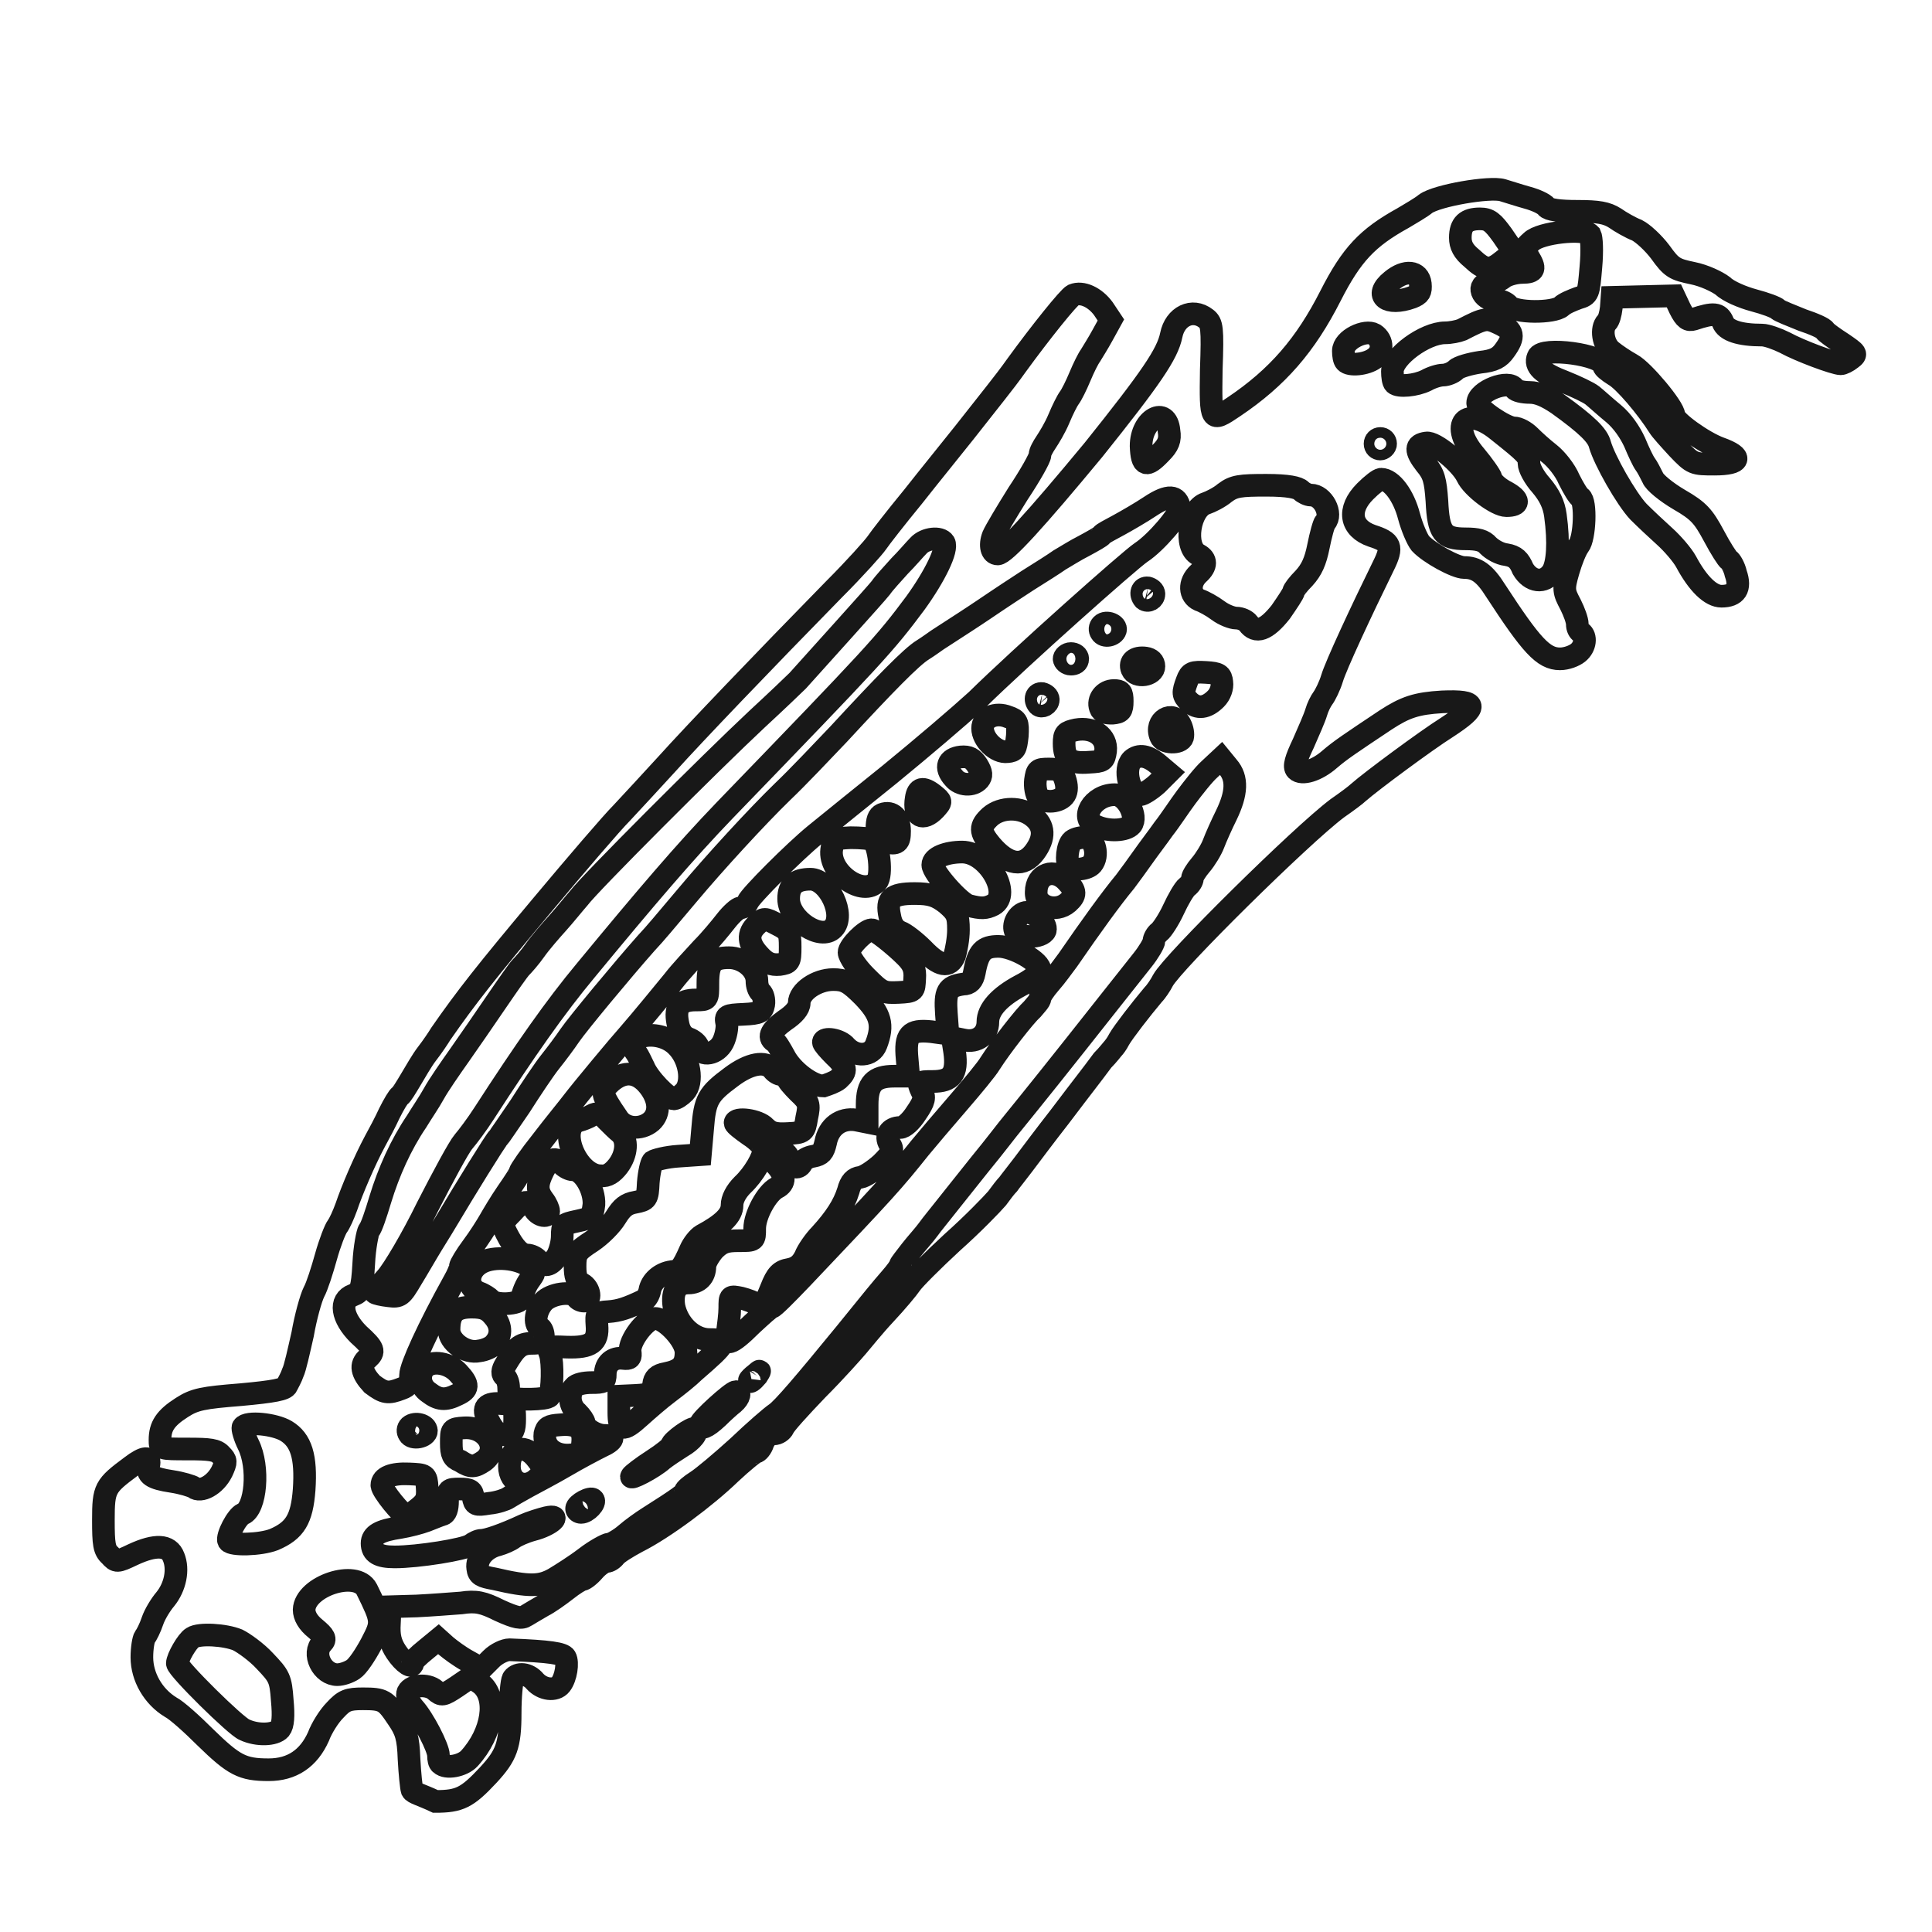 <?xml version="1.0" encoding="utf-8"?>
<!-- Generator: Adobe Illustrator 17.0.0, SVG Export Plug-In . SVG Version: 6.00 Build 0)  -->
<!DOCTYPE svg PUBLIC "-//W3C//DTD SVG 1.1//EN" "http://www.w3.org/Graphics/SVG/1.1/DTD/svg11.dtd">
<svg version="1.1"
	 id="svg2" xmlns:x="http://ns.adobe.com/Extensibility/1.0/" xmlns:i="http://ns.adobe.com/AdobeIllustrator/10.0/" xmlns:graph="http://ns.adobe.com/Graphs/1.0/" sodipodi:docname="Maize.png" inkscape:version="0.48.5 r10040" xmlns:inkscape="http://www.inkscape.org/namespaces/inkscape" xmlns:sodipodi="http://sodipodi.sourceforge.net/DTD/sodipodi-0.dtd" xmlns:rdf="http://www.w3.org/1999/02/22-rdf-syntax-ns#" xmlns:cc="http://creativecommons.org/ns#" xmlns:dc="http://purl.org/dc/elements/1.1/" xmlns:svg="http://www.w3.org/2000/svg"
	 xmlns="http://www.w3.org/2000/svg" xmlns:xlink="http://www.w3.org/1999/xlink" xmlns:a="http://ns.adobe.com/AdobeSVGViewerExtensions/3.0/"
	 x="0px" y="0px" width="256px" height="256px" viewBox="0 0 256 256" style="enable-background:new 0 0 256 256;"
	 xml:space="preserve">
<sodipodi:namedview  id="namedview4" inkscape:window-height="734" inkscape:window-y="27" inkscape:window-x="0" inkscape:pageshadow="2" inkscape:current-layer="svg2" inkscape:window-maximized="1" inkscape:pageopacity="0" inkscape:window-width="1280" gridtolerance="10" showgrid="false" pagecolor="#ffffff" objecttolerance="10" inkscape:cx="146.47691" bordercolor="#666666" inkscape:zoom="0.68807873" borderopacity="1" guidetolerance="10" inkscape:cy="294.99624">
	</sodipodi:namedview>
<path id="path2999" inkscape:connector-curvature="0" style="fill:none;stroke:#181818;stroke-width:3;stroke-miterlimit:10;" d="
	M54.6,237.2c-0.1-0.3-0.3-2.2-0.4-4.1c-0.1-2.9-0.4-3.8-1.5-5.4c-1.6-2.4-1.9-2.6-4.6-2.6c-2,0-2.5,0.2-3.7,1.5
	c-0.8,0.8-1.8,2.4-2.2,3.5c-1.3,2.9-3.5,4.4-6.6,4.4c-3.5,0-4.6-0.6-8.4-4.3c-1.7-1.7-3.8-3.6-4.6-4c-2.3-1.4-3.8-4-3.8-6.6
	c0-1.2,0.2-2.4,0.4-2.7c0.2-0.2,0.7-1.2,1-2.1c0.3-0.9,1.1-2.2,1.7-2.9c1.3-1.6,1.8-3.9,1.1-5.6c-0.6-1.6-2.4-1.7-5.4-0.3
	c-2.1,1-2.2,1-3,0.1c-0.8-0.7-0.9-1.5-0.9-4.7c0-4.2,0.2-4.5,3.7-7.1c1.7-1.3,2.6-1.4,2.3-0.1c-0.3,1.2,0.4,1.7,3.1,2.1
	c1.3,0.2,2.6,0.6,2.9,0.8c0.9,0.7,2.8-0.3,3.7-2.1c0.6-1.3,0.6-1.5-0.1-2.2c-0.6-0.7-1.5-0.8-4.4-0.8c-3.7,0-3.7,0-3.7-1.2
	c0-1.8,0.7-2.9,2.9-4.3c1.7-1.1,2.8-1.3,7.8-1.7c4.4-0.4,5.9-0.7,6.1-1.2c0.2-0.4,0.6-1.1,0.8-1.7c0.3-0.6,0.8-2.9,1.3-5.1
	c0.4-2.3,1.1-4.8,1.5-5.6c0.4-0.7,1.1-2.9,1.6-4.7c0.5-1.8,1.2-3.6,1.5-4c0.3-0.4,0.8-1.5,1.2-2.6c0.7-2.1,2.4-6.1,3.8-8.7
	c0.5-0.9,1.4-2.6,1.9-3.7c0.6-1.2,1.2-2.2,1.4-2.3c0.2-0.1,0.8-1.1,1.4-2.1s1.5-2.6,2.2-3.5c0.7-0.9,1.5-2.1,1.8-2.6
	c3.4-4.9,6.1-8.3,13.3-16.9c4.6-5.5,9.4-11.1,10.7-12.4c1.3-1.4,4-4.3,6-6.5c3.6-4,12.7-13.5,22.1-23.1c2.8-2.8,5.3-5.6,5.7-6.2
	c0.4-0.6,2.5-3.3,4.8-6.1c2.2-2.8,5.3-6.6,6.8-8.5c1.5-1.9,3.3-4.2,4.1-5.2c0.8-1,2.1-2.7,2.8-3.7c3.2-4.4,6.9-9,7.5-9.3
	c1.2-0.5,2.9,0.3,4,1.8l1,1.5l-1.1,2c-0.6,1.1-1.3,2.2-1.6,2.7c-0.3,0.4-0.9,1.6-1.4,2.8c-0.5,1.2-1.1,2.4-1.4,2.8
	c-0.3,0.4-0.9,1.6-1.4,2.8c-0.5,1.2-1.3,2.5-1.7,3.1s-0.8,1.3-0.8,1.7c0,0.4-1.3,2.7-2.9,5.1c-1.5,2.4-3,4.9-3.3,5.6
	c-0.5,1.3-0.2,2.4,0.6,2.4c0.9,0,5-4.5,12.7-13.8c7.6-9.5,9.8-12.7,10.3-15.2c0.5-2.5,2.8-3.6,4.6-2.2c0.8,0.6,0.9,1.2,0.7,6.8
	c-0.1,6.9-0.1,7,3,4.9c5.8-3.9,9.5-8.2,12.8-14.7c2.8-5.5,4.9-7.7,9.6-10.3c1-0.6,2.4-1.4,3-1.9c1.5-1.1,8.5-2.3,10.2-1.8
	c0.7,0.2,2.2,0.7,3.3,1c1.1,0.3,2.2,0.8,2.5,1.2c0.3,0.4,1.7,0.6,4.1,0.6c2.8,0,3.9,0.2,5,0.9c0.7,0.5,2.1,1.3,2.9,1.6
	c0.8,0.4,2.2,1.7,3.1,2.9c1.5,2.1,1.9,2.3,4.3,2.8c1.5,0.3,3.2,1.1,4,1.7c0.7,0.7,2.6,1.5,4.1,1.9c1.5,0.4,2.9,0.9,3.2,1.2
	c0.2,0.2,1.7,0.8,3.2,1.4c1.5,0.5,2.9,1.1,3,1.4c0.1,0.2,1.2,1,2.3,1.7c1.9,1.3,2,1.4,1.2,2c-0.5,0.4-1.1,0.7-1.4,0.7
	c-0.8,0-5.4-1.7-7.4-2.8c-1-0.5-2.4-1-3-1c-3,0-4.8-0.6-5.2-1.7c-0.5-1.2-1.2-1.3-3.9-0.4c-0.7,0.2-1.1,0-1.8-1.4l-0.8-1.7l-4.1,0.1
	l-4.1,0.1l-0.1,1.4c-0.1,0.8-0.3,1.6-0.6,1.9c-0.8,0.8-0.5,2.9,0.6,3.8c0.6,0.5,1.8,1.3,2.7,1.8c1.5,0.8,5.6,5.7,5.6,6.7
	c0,0.8,3.9,3.6,6.1,4.4c3.1,1.1,2.8,2.1-0.7,2.1c-2.8,0-2.9,0-4.9-2.1c-1.1-1.2-2.2-2.4-2.5-2.9c-1.5-2.4-4.6-6.1-5.9-6.8
	c-0.8-0.5-1.4-1-1.4-1.2c0-1.5-8.2-2.6-8.7-1.2c-0.5,1.2,0.6,2.2,3.5,3.3c1.5,0.6,3.2,1.4,3.7,1.8c0.5,0.4,1.7,1.5,2.8,2.4
	c1.2,1,2.2,2.5,2.8,3.8c0.5,1.2,1.1,2.5,1.4,2.9s0.7,1.2,1,1.8c0.2,0.6,1.8,1.9,3.5,2.9c2.6,1.5,3.2,2.2,4.6,4.8
	c0.9,1.7,1.8,3.1,2,3.2c0.2,0.1,0.7,0.9,0.9,1.8c0.7,2,0,3-1.9,3c-1.4,0-3.1-1.6-4.7-4.6c-0.5-0.9-1.8-2.4-2.8-3.3s-2.6-2.4-3.5-3.3
	c-1.6-1.7-4.5-6.8-5.1-8.9c-0.3-1.2-1.7-2.6-5.6-5.4c-1.5-1-2.6-1.5-3.7-1.5c-0.9,0-1.8-0.2-2-0.5c-0.7-1.3-4.9,0.3-4.9,1.9
	c0,0.8,3.7,3.3,4.8,3.3c0.6,0,1.5,0.5,2.1,1.1s1.7,1.6,2.6,2.3c0.9,0.7,2.1,2.2,2.6,3.4c0.6,1.2,1.2,2.2,1.5,2.4
	c0.8,0.5,0.6,5.4-0.2,6.4c-0.4,0.5-1,2-1.4,3.4c-0.7,2.4-0.6,2.7,0.3,4.4c0.5,1,0.9,2.1,0.9,2.6c0,0.5,0.2,0.9,0.5,1.1
	c0.7,0.5,0.6,1.9-0.4,2.7c-0.5,0.4-1.5,0.8-2.4,0.8c-2.2,0-3.8-1.8-8.5-9c-1.5-2.4-2.6-3.1-4.2-3.1c-1.1,0-4.6-1.9-5.8-3.2
	c-0.4-0.5-1.1-2.1-1.5-3.6c-0.7-2.7-2.3-4.9-3.7-4.9c-0.3,0-1.2,0.7-2.1,1.6c-2.4,2.4-2,4.9,0.9,5.9c2.5,0.8,2.8,1.4,1.5,4
	c-2.9,5.9-6.3,13.2-6.8,14.9c-0.3,1-0.9,2.2-1.2,2.6c-0.3,0.4-0.7,1.2-0.9,1.9c-0.2,0.7-1,2.5-1.7,4.1c-1,2.1-1.3,3.1-0.9,3.5
	c0.7,0.7,2.7,0.1,4.4-1.4c1.4-1.2,2.6-2,7.4-5.2c2.6-1.7,4.1-2.2,7.5-2.4c4.8-0.2,4.9,0.6,0.6,3.4c-2.7,1.7-10,7.1-11.7,8.6
	c-0.3,0.3-1.5,1.2-2.8,2.1c-4.8,3.6-21.8,20.4-23.1,22.8c-0.3,0.6-0.9,1.5-1.3,1.9c-1.6,1.9-4,5-4.5,5.9c-0.3,0.6-0.7,1.1-0.8,1.2
	c-0.1,0.1-0.7,0.9-1.4,1.6c-1.7,2.3-2.3,3-5.7,7.5c-1.8,2.3-3.9,5.1-4.8,6.3s-1.8,2.3-2,2.6c-0.3,0.3-1,1.2-1.5,1.9
	c-0.6,0.7-3.2,3.4-5.9,5.8c-2.6,2.4-5.1,4.9-5.5,5.5c-0.4,0.6-1.9,2.4-3.4,4c-1.5,1.6-3.1,3.6-3.7,4.3c-0.6,0.7-2.9,3.3-5.3,5.7
	c-2.3,2.4-4.4,4.7-4.5,5.1c-0.2,0.4-0.7,0.8-1.3,0.8c-0.6,0-1.1,0.5-1.4,1.2c-0.2,0.7-0.7,1.2-0.9,1.2s-1.8,1.3-3.4,2.8
	c-3.2,3.1-8.8,7.3-12.4,9.1c-1.3,0.7-2.6,1.5-2.9,1.9c-0.3,0.4-0.8,0.7-1.1,0.7c-0.3,0-1.1,0.5-1.7,1.2c-0.6,0.7-1.3,1.2-1.5,1.2
	s-1.2,0.6-2.2,1.4c-0.9,0.7-2.3,1.7-3.1,2.1c-0.7,0.4-1.7,1-2.2,1.3c-0.6,0.4-1.3,0.3-3.5-0.7c-2.2-1.1-3.1-1.3-5.1-1
	c-1.3,0.1-3.9,0.3-5.9,0.4l-3.5,0.1l-0.1,2.2c-0.1,1.6,0.1,2.6,0.9,3.8c1,1.5,2.2,2.3,2.2,1.4c0-0.2,0.7-0.9,1.7-1.7l1.7-1.4l1,0.9
	c0.6,0.5,1.8,1.4,2.9,2l1.8,1l1.3-1.3c0.7-0.7,1.8-1.2,2.4-1.2c5.4,0.2,7.1,0.5,7.4,1c0.4,0.7,0.1,2.7-0.6,3.6
	c-0.7,0.9-2.4,0.7-3.4-0.4c-0.9-1.1-2.3-1.2-2.9-0.4c-0.2,0.3-0.4,2.4-0.4,4.6c0,4.3-0.5,5.6-2.9,8.2c-2.8,3-3.8,3.5-7,3.5
	C55.8,237.8,54.8,237.6,54.6,237.2L54.6,237.2z M62.2,233c3.1-3.4,3.8-8.1,1.5-9.9l-1.3-0.9l-1.9,1.3c-1.8,1.2-2,1.2-2.8,0.5
	c-1.1-1-3.5-0.7-3.7,0.4c-0.1,0.5,0.3,1.3,0.8,1.9c1.3,1.4,3.3,5.3,3.3,6.3c0,0.5,0.1,1,0.3,1.1C59.1,234.4,61.3,234,62.2,233z
	 M37.1,229.1c0.4-0.5,0.5-1.7,0.3-3.8c-0.2-2.9-0.4-3.2-2.3-5.2c-1.1-1.2-2.8-2.4-3.6-2.8c-1.7-0.7-5.1-0.9-6-0.3
	c-0.7,0.4-2,2.7-2,3.4s7.8,8.4,8.9,8.8C34.1,230,36.4,229.9,37.1,229.1L37.1,229.1z M46.8,221.2c0.6-0.4,1.6-1.9,2.4-3.4
	c1.5-2.9,1.5-2.9-0.6-7.2c-1.4-2.7-8.2-0.4-8.3,2.7c0,0.8,0.5,1.7,1.5,2.5c1.2,1,1.4,1.4,0.9,1.9c-1.4,1.4,0,4.2,2,4.2
	C45.3,221.9,46.2,221.6,46.8,221.2L46.8,221.2z M73.4,209.2c1-0.6,2.9-1.8,4.2-2.8c1.3-1,2.8-1.8,3.1-1.8s1.4-0.6,2.2-1.3
	c0.8-0.7,2.2-1.7,3-2.2c4.1-2.6,4.9-3.2,4.9-3.5c0-0.2,0.7-0.8,1.5-1.3c0.8-0.5,3.3-2.6,5.5-4.6c2.2-2.1,4.4-4,5-4.4
	c0.9-0.6,3.8-4,9.2-10.6c3.8-4.7,4.7-5.8,6-7.3c0.7-0.8,1.3-1.6,1.3-1.8c0-0.1,0.7-1,1.4-1.9c0.7-0.9,1.8-2.1,2.3-2.8
	c0.5-0.7,1.5-1.9,2.2-2.8c0.7-0.9,2.8-3.5,4.7-5.9c1.9-2.3,3.7-4.7,4.3-5.4c3-3.7,5.5-6.8,13-16.3c1.5-1.9,3.4-4.3,4.2-5.3
	c0.8-1,1.5-2.2,1.5-2.5c0-0.3,0.3-0.9,0.7-1.2c0.4-0.3,1.3-1.7,1.9-3c0.6-1.3,1.4-2.7,1.8-3c0.4-0.3,0.7-0.8,0.7-1.1
	c0-0.3,0.5-1.1,1.1-1.8c0.6-0.7,1.4-2,1.7-2.8c0.3-0.8,1.1-2.6,1.7-3.8c1.4-2.9,1.5-4.9,0.2-6.4l-0.9-1.1l-1.5,1.4
	c-0.8,0.7-2.2,2.5-3.1,3.7s-2.2,3.2-3,4.2c-0.7,1-2,2.7-2.7,3.7s-1.8,2.5-2.4,3.3c-1.9,2.3-4.5,5.9-7.6,10.4
	c-0.6,0.8-1.6,2.2-2.4,3.1c-0.7,0.8-1.3,1.7-1.3,2s-0.5,0.8-1,1.4c-1,0.9-4.2,5-5.6,7.2c-0.4,0.7-2.3,3-4.2,5.2
	c-1.9,2.2-4.2,4.9-5.1,6c-3.6,4.5-4.4,5.4-15.6,17.2c-2.1,2.2-3.8,3.9-4,3.9s-1.4,1.1-2.7,2.3c-2.8,2.8-3.7,3-3.2,0.9
	c0.1-0.8,0.3-2.2,0.3-3.1c0-1.6,0-1.6,1.5-1.3c0.8,0.2,1.8,0.6,2.1,0.8c0.7,0.6,0.8,0.6,1.9-2.1c0.7-1.8,1.2-2.3,2.4-2.5
	c1-0.2,1.6-0.7,2.1-1.7c0.3-0.8,1.3-2.2,2-2.9c2-2.2,3.1-3.9,3.7-5.8c0.3-1.2,0.8-1.7,1.6-1.8c0.6-0.1,1.8-0.9,2.8-1.8
	c1.5-1.5,1.6-1.8,1.1-2.6c-0.7-1.1,0-2.2,1.4-2.2c0.5,0,1.4-0.8,2.1-1.9c1.1-1.6,1.2-2.1,0.7-3c-0.5-1.1-0.5-1.2,1.5-1.2
	c2.5,0,3.3-1,2.9-3.9l-0.3-1.9l1.5,0.3c1.8,0.4,3.2-0.7,3.2-2.4c0-1.6,1.5-3.3,4.3-4.8c1.4-0.7,2.5-1.6,2.6-2
	c0.2-1.1-3.5-3.2-5.5-3.2c-2,0-2.7,0.7-3.2,3.5c-0.2,1-0.6,1.5-1.5,1.5c-2.1,0.3-2.4,1-2.2,3.9l0.2,2.7l-2.2-0.3
	c-2.9-0.3-3.5,0.4-3.2,3.6l0.2,2.3h-1.9c-2.7,0-3.6,1-3.6,3.8v2.3l-1.5-0.3c-2-0.3-3.6,0.9-4,3c-0.3,1.3-0.6,1.6-1.6,1.8
	c-0.7,0.1-1.4,0.5-1.5,0.8c-0.4,1-1.4,0.8-1.7-0.3c-0.3-1.2-1.6-1.7-2.3-1c-0.4,0.4-0.2,0.8,0.5,1.6c1.3,1.4,1.3,2.5,0.1,3.1
	c-1.3,0.7-2.9,3.6-2.9,5.4c0,1.6,0,1.6-2.1,1.6c-1.7,0-2.3,0.2-3.3,1.2c-0.6,0.7-1.2,1.7-1.2,2.2c0,1.3-0.8,2.2-2.2,2.2
	c-1.5,0-2.2,1.1-1.9,3.1c0.5,2.4,2.5,4.4,4.7,4.4c2.6,0,2.4,0.4-2,4.2c-0.7,0.7-2.2,1.9-3.4,2.8s-2.8,2.3-3.8,3.2
	c-2.3,2.1-2.8,1.9-2.8-0.6v-2.1l2.2-0.1c2-0.1,2.2-0.3,2.4-1.4c0.1-0.9,0.5-1.3,1.6-1.5c2-0.4,2.7-1.1,2.7-2.8
	c0-1.6-2.7-4.5-4.1-4.5c-1.2,0-3.5,3-3.3,4.4c0.1,0.8,0,1-0.9,0.9c-1.4-0.2-2.4,0.7-2.4,2.1c0,1-0.2,1.1-1.8,1.1c-1,0-2,0.2-2.3,0.6
	c-0.8,0.8-0.7,2.5,0.4,3.4c0.5,0.5,0.9,1.1,0.9,1.3c0,0.7,1.5,1.7,2.7,1.7c1.5,0,1.3,0.7-0.5,1.5c-0.8,0.4-2.9,1.5-4.6,2.5
	s-4,2.2-5.1,2.8s-2.3,1.3-2.6,1.5s-1.4,0.6-2.5,0.7c-1.8,0.3-1.9,0.2-2.1-0.8c-0.1-0.9-0.4-1.1-1.8-1.1c-1.5,0-1.6,0.1-1.6,1.6
	c0,1-0.2,1.7-0.7,1.8c-0.4,0.1-1.3,0.5-2.1,0.8c-0.8,0.3-2.3,0.7-3.5,0.9c-2.7,0.4-3.7,1-3.7,2.1c0,1.3,0.9,1.8,3,1.8
	c3.1,0,9.3-1,10.1-1.6c0.4-0.3,1-0.6,1.4-0.6c0.7,0,2.8-0.7,5.6-2c0.9-0.4,2.2-0.8,3-1c2.2-0.5,0.6,1-1.8,1.6
	c-1.1,0.3-2.2,0.8-2.6,1.1c-0.4,0.3-1.3,0.7-2,0.9c-1.7,0.4-2.9,1.8-2.7,3.1c0.1,0.9,0.5,1.1,2.2,1.4
	C70.2,210.3,71.6,210.2,73.4,209.2L73.4,209.2z M76.4,199.9c0-0.6,1.9-1.6,2.2-1.2c0.4,0.4-0.8,1.7-1.6,1.7
	C76.7,200.4,76.4,200.2,76.4,199.9z M83.7,195.6c0.1-0.2,1.4-1.2,2.8-2.1c1.4-0.9,2.5-1.8,2.5-2c0-0.5,2.8-2.5,3.1-2.2
	c0.5,0.5-0.4,1.6-1.8,2.4c-0.8,0.5-2,1.3-2.5,1.7C86.6,194.5,83.3,196.2,83.7,195.6L83.7,195.6z M92.8,188.7c0-0.5,4.2-4.3,4.7-4.3
	c0.7,0,0.5,0.8-0.3,1.5c-0.4,0.3-1.4,1.2-2.1,1.9C93.6,189.2,92.8,189.5,92.8,188.7L92.8,188.7z M99.3,182.9c0-0.1,0.4-0.5,0.8-0.8
	c0.7-0.6,0.7-0.6,0.2,0.2C99.7,183,99.3,183.3,99.3,182.9z M36.3,204c2.8-1.2,3.7-2.7,4-6.6c0.3-4.4-0.4-6.6-2.4-7.8
	c-1.5-0.9-5.2-1.3-5.7-0.5c-0.1,0.2,0.2,1.3,0.7,2.3c1.5,3,1,8.5-0.7,9.2c-0.8,0.3-2.2,3-1.9,3.6C30.7,204.8,34.5,204.7,36.3,204z
	 M55.5,199.8c1-0.8,1.2-1.3,1.1-2.7c-0.1-1.7-0.2-1.7-2.4-1.8c-2.2-0.1-3.6,0.4-3.6,1.5c0,0.7,2.7,4,3.2,4
	C54.1,200.8,54.8,200.4,55.5,199.8z M71.4,195.7c0.8-0.9,0.8-1-0.2-2.3c-1.6-2.2-3.7-1.7-3.7,0.9C67.5,196.6,69.8,197.5,71.4,195.7z
	 M64.1,193.6c2.2-1.6,0.4-4.6-2.6-4.4c-1.7,0.1-1.7,0.2-1.7,2c0,1.5,0.2,2,1.2,2.4C62.4,194.5,62.9,194.4,64.1,193.6z M77.2,191.2
	c0.2-1.9-0.7-2.6-3-2.4c-1.5,0.1-1.8,0.3-2,1.2c-0.2,1.7,1.2,2.9,3.2,2.8C76.9,192.7,77.1,192.5,77.2,191.2z M56.5,189.6
	c0-0.8-1.5-1.2-2.2-0.6c-0.3,0.3-0.3,0.7-0.1,1C54.6,190.8,56.5,190.4,56.5,189.6z M68.2,188c0-1.8-0.1-1.9-1.6-2
	c-2.2-0.2-2.8,0.5-1.9,2.2c0.8,1.6,1.4,2,2.5,1.9C68,189.9,68.2,189.5,68.2,188z M60.6,184.8c1.5-0.7,1.6-1.3,0.1-2.9
	c-1.2-1.3-3.4-1.7-4.4-0.7c-0.9,0.9-0.7,2.5,0.5,3.3C58.1,185.5,59,185.6,60.6,184.8z M72.8,185c0.4-0.7,0.5-4.4,0.1-5.6
	c-0.4-1-0.3-1,2.2-0.9c3.2,0.1,4.2-0.6,4-2.9c-0.1-1.6-0.1-1.7,1.5-1.8c1.5-0.1,2.6-0.5,4.7-1.5c0.4-0.2,0.7-0.8,0.8-1.3
	c0.2-1.2,1.4-2.3,2.9-2.5c1.1-0.1,1.4-0.4,2.5-2.9c0.3-0.7,1-1.6,1.5-1.9c2.8-1.5,4-2.7,4-4c0-0.8,0.5-1.8,1.4-2.7
	c1.5-1.4,2.8-3.7,2.8-4.7c0-0.3-0.8-1.2-1.9-1.9c-1-0.7-1.9-1.4-1.9-1.6c0-0.8,3.1-0.4,4,0.6c0.7,0.7,1.3,0.9,3,0.8
	c2.1-0.1,2.2-0.2,2.5-2.1c0.4-1.8,0.3-2.1-1.1-3.4c-0.8-0.8-1.5-1.6-1.5-1.9s-0.3-0.4-0.7-0.4c-0.4,0-0.9-0.3-1.2-0.7
	c-1-1.2-3.1-0.8-5.5,1c-3.1,2.3-3.5,3-3.8,6.9l-0.3,3.4l-2.9,0.2c-1.6,0.1-3.1,0.5-3.4,0.7c-0.2,0.2-0.5,1.5-0.6,2.8
	c-0.1,2.2-0.2,2.3-1.7,2.6c-1.2,0.2-1.8,0.7-2.6,2c-0.6,1-2,2.4-3.2,3.2c-2,1.3-2.2,1.6-2.2,3.3c0,1.3,0.2,2,0.9,2.3
	c1.1,0.6,1.3,2.3,0.3,2.3c-0.4,0-0.8-0.2-1-0.5c-0.6-0.9-3.4-0.5-4.4,0.6s-1.3,2.9-0.5,3.4c0.3,0.1,0.5,0.7,0.5,1.2
	c0,0.7-0.3,0.9-1.5,0.9c-1.6,0-2.2,0.6-3.5,2.8c-0.5,0.8-0.5,1.3-0.1,1.6c0.3,0.3,0.5,0.9,0.5,1.5s0.1,1.1,0.3,1.3
	C68.2,185.5,72.5,185.5,72.8,185L72.8,185z M53.2,184c0.9-0.3,1.2-0.8,1.2-1.8c0-1.1,2.3-6.2,5.8-12.5c0.4-0.7,0.8-1.6,0.8-1.9
	c0-0.2,0.7-1.4,1.6-2.6c0.9-1.2,1.9-2.8,2.3-3.5c0.4-0.7,1.4-2.4,2.3-3.7c0.9-1.3,1.7-2.5,1.7-2.7c0-0.2,1.3-2.1,2.9-4.1
	c1.6-2.1,3.5-4.4,4.1-5.2c1.3-1.7,6.3-7.7,7.3-8.8c0.6-0.7,1.5-1.7,6-7.2c1-1.3,2.8-3.2,3.8-4.3c1.1-1.1,2.5-2.8,3.2-3.7
	s1.6-1.7,1.9-1.7c0.4,0,0.8-0.4,1-0.8c0.3-0.8,6.2-6.7,8.9-8.9c1.7-1.4,7.3-5.9,9.9-8c4.4-3.6,9.2-7.7,11.5-9.8
	c5.9-5.8,20.3-18.6,21.8-19.6c2-1.3,5.2-5.1,5.1-5.9c-0.3-1.7-1.5-1.8-3.9-0.2c-1.2,0.8-3.1,1.9-4.2,2.5s-2.1,1.1-2.2,1.3
	c-0.1,0.2-1.2,0.8-2.3,1.4c-1.2,0.6-2.6,1.5-3.3,1.9c-0.7,0.5-2.6,1.7-4.2,2.7c-1.7,1.1-3.5,2.3-4.1,2.7c-0.6,0.4-2.5,1.7-4.2,2.8
	c-1.7,1.1-3.4,2.2-3.7,2.4c-0.3,0.2-1.1,0.8-1.9,1.3c-1.5,0.9-5.1,4.6-11.2,11.2c-2.1,2.2-5.4,5.7-7.4,7.6c-3.4,3.3-9,9.4-12.6,13.7
	c-3.3,3.9-4.1,4.9-5.5,6.4c-3.1,3.5-9,10.6-10.1,12.2c-0.6,0.9-1.8,2.5-2.6,3.5c-0.8,1-2.6,3.7-4,5.9c-1.5,2.2-2.8,4.1-2.9,4.2
	c-0.3,0.2-4.6,7.2-6.5,10.4c-0.4,0.7-1.4,2.3-2.2,3.6s-2,3.4-2.8,4.7c-1.3,2.2-1.5,2.4-3,2.2c-0.9-0.1-1.7-0.3-1.8-0.4
	c-0.1-0.1,0.6-1,1.5-2c0.9-1,3.4-5.2,5.4-9.3c2.1-4.1,4.2-8,4.8-8.7c0.6-0.7,1.8-2.3,2.7-3.7c5.5-8.5,9.5-14.2,13.5-19
	c8-9.7,13.2-15.8,18.4-21.2c20-20.7,21.2-22,25.3-27.5c2.6-3.6,4.3-7.1,3.8-8c-0.5-0.8-2.5-0.6-3.4,0.4c-0.5,0.5-1.5,1.7-2.5,2.7
	c-0.9,1-2.1,2.3-2.5,2.9c-0.7,0.9-8.5,9.5-11,12.3c-0.4,0.4-2.8,2.7-5.4,5.1c-6.2,5.8-22.2,21.8-23.6,23.7c-0.7,0.8-1.9,2.3-2.8,3.3
	c-0.9,1-2.3,2.6-3,3.6c-0.7,1-1.6,2-1.9,2.3c-0.3,0.3-1.7,2.3-3.2,4.5c-1.5,2.2-3.7,5.4-4.9,7.1c-1.2,1.7-2.8,4-3.4,5.1
	c-0.6,1.1-1.7,2.7-2.3,3.7c-2.1,3.1-3.7,6.7-4.8,10.3c-0.6,2-1.2,3.8-1.5,4.1c-0.2,0.3-0.6,2.3-0.7,4.4c-0.2,3.5-0.4,3.8-1.4,4.2
	c-1.9,0.7-1.5,3,0.7,5.2c2.1,1.9,2.2,2.3,1.2,3.2c-1,0.8-0.8,1.9,0.6,3.4C50.9,184.6,51.4,184.7,53.2,184L53.2,184z M65.4,178.2
	c1.1-1.1,1.1-2.5,0.1-3.7c-0.8-1-1.4-1.3-3-1.3c-2.2,0-3,0.8-3,3c0,1.6,2.2,3.2,4,2.8C64.3,178.9,65.1,178.5,65.4,178.2z M69.1,172
	c0.4-1.3,0.7-1.9,1.3-2.7c0.5-0.7,0.5-0.9-0.3-1.5c-1.5-1.1-4.6-1.4-6.3-0.5c-1.9,1-2.1,3.3-0.3,4c0.6,0.2,1.3,0.7,1.5,0.9
	C65.4,173,68.9,172.9,69.1,172z M73.8,166.5c0.4-0.7,0.7-1.9,0.7-2.7c0-1.5,0.1-1.6,2-2c1.9-0.4,2-0.6,2.2-2.2
	c0.1-2-1.4-4.6-2.8-4.6c-0.4,0-1-0.3-1.4-0.7c-0.9-1.1-1.7-0.8-2.5,0.8c-0.9,1.8-0.9,2.7,0,3.9c0.4,0.5,0.7,1.2,0.7,1.5
	c0,0.9-1.3,0.7-1.9-0.3c-0.7-1.3-1.5-1.2-3,0.5c-1.3,1.3-1.3,1.5-0.7,2.7c1,2,1.9,2.9,2.8,2.9c0.4,0,1.1,0.3,1.4,0.7
	C72.1,167.9,72.9,167.8,73.8,166.5L73.8,166.5z M81.9,154.5c1.2-1.6,1.3-3.5,0.3-4.4c-0.4-0.3-1.2-1.1-1.8-1.7c-0.8-0.9-1.3-1-2-0.6
	c-0.5,0.3-1.3,0.6-1.7,0.7c-2.9,0.9-0.3,7.3,2.9,7.3C80.5,155.9,81.2,155.4,81.9,154.5L81.9,154.5z M86.3,148.6
	c1.2-1.1,1.1-2.9-0.3-4.7c-1.5-1.9-3.3-2.1-5.1-0.5c-1.3,1.2-1.3,1.5,0.9,4.7C82.7,149.6,84.9,149.8,86.3,148.6z M90.7,144.7
	c1.2-1.3,0.7-4.4-1-6.1c-2.3-2.4-7.2-1.5-5.4,0.9c0.3,0.4,0.7,1.3,1,1.9c0.6,1.5,3.2,4.2,4,4.2C89.6,145.6,90.2,145.2,90.7,144.7
	L90.7,144.7z M111.1,143c1.2-1.1,1.1-1.6-0.6-3.2c-0.7-0.7-1.4-1.5-1.4-1.7c0-0.7,2.2-0.4,3,0.6c1.3,1.4,3.4,1.3,4-0.3
	c1-2.6,0.6-4-1.7-6.4c-1.9-1.9-2.5-2.2-4-2.2c-2.2,0-4.5,1.6-4.5,3.1c0,0.7-0.7,1.5-1.9,2.3c-1.8,1.3-2.3,2.2-1.4,2.8
	c0.3,0.1,0.8,1,1.3,1.9c1,2,3.7,4,5.2,4C109.7,143.7,110.6,143.4,111.1,143L111.1,143z M95.8,138.1c0.4-0.8,0.6-2,0.5-2.5
	c-0.2-1-0.1-1.1,2.2-1.2c2.2-0.1,2.5-0.3,2.7-1.3c0.1-0.6-0.1-1.4-0.4-1.6c-0.3-0.3-0.5-0.9-0.5-1.5c0-1.6-1.8-3.1-3.7-3.1
	c-2.2,0-2.8,0.7-2.8,3.4c0,2.2,0,2.2-1.6,2.2c-2.1,0-2.8,0.9-2.4,3c0.2,1.2,0.7,1.8,1.4,2.1c0.6,0.2,1.2,0.7,1.3,1.1
	C92.9,140.1,95,139.7,95.8,138.1z M121.2,129.7c0.1-1.3-0.2-2-1.2-3c-1.4-1.4-4-3.5-4.5-3.5c-0.8,0-3,2.2-3,3c0,0.5,1,2,2.2,3.2
	c2.1,2.1,2.3,2.2,4.4,2.1S121.1,131.3,121.2,129.7z M104.7,125.5c0-1.9-0.1-2.2-1.7-3c-1.7-0.9-1.8-0.9-2.7,0
	c-1.3,1.2-1.2,2.5,0.3,4.1c0.9,1,1.6,1.3,2.7,1.2C104.6,127.6,104.7,127.5,104.7,125.5L104.7,125.5z M126.5,126.6
	c0.2-0.7,0.5-2.2,0.5-3.4c0-1.9-0.2-2.3-1.6-3.5c-1.3-1-2.1-1.3-4.2-1.3c-3.1,0-3.8,0.7-3.3,3c0.2,1.2,0.7,1.8,1.4,2.1
	c0.6,0.2,2,1.3,3,2.3C124.5,128.1,125.8,128.3,126.5,126.6L126.5,126.6z M138.5,123.3c0.3-0.9-1.5-2.6-2.6-2.4
	c-1,0.2-1.7,1.5-1.4,2.4C135,124.4,138.1,124.3,138.5,123.3L138.5,123.3z M110.4,123c1.7-1.7-0.6-6.5-3-6.5c-2,0-2.9,0.8-2.9,2.6
	C104.5,121.9,108.8,124.7,110.4,123L110.4,123z M131.6,119.9c2.5-1.4-0.7-7-4.1-7c-2.1,0-3.9,0.7-3.9,1.7c0,1,3.6,5.1,4.8,5.4
	C130,120.4,130.6,120.4,131.6,119.9z M141.5,119.6c1.1-1,1.1-1.5-0.1-2.8c-1.7-1.9-4.1-1-4.1,1.4C137.2,120.1,139.9,121,141.5,119.6
	z M116.2,116.8c0.7-0.8,0.3-4.9-0.6-5.5c-0.3-0.2-1.6-0.3-2.9-0.3c-2.2,0.1-2.3,0.2-2.5,1.6C109.8,115.7,114.4,118.9,116.2,116.8
	L116.2,116.8z M144.7,114.5c0.9-1.1,0.4-3.3-0.8-3.5c-0.6-0.1-1.4,0.1-1.8,0.4c-0.7,0.6-0.9,2.9-0.4,3.4
	C142.3,115.4,144.1,115.2,144.7,114.5L144.7,114.5z M137.1,112.9c1.4-1.9,1.3-3.5-0.2-4.7c-1.6-1.3-4.2-1.3-5.7,0
	c-1.4,1.3-1.4,2,0.1,3.8C133.6,114.7,135.6,114.9,137.1,112.9L137.1,112.9z M119.2,110.1c0-1.7-1-2.7-2.3-2.2
	c-0.5,0.2-0.7,0.8-0.7,1.9c0,1.3,0.2,1.6,1.1,1.8C118.9,111.9,119.2,111.7,119.2,110.1z M149.9,109.3c0.9-1.1-0.6-4-2.2-4
	c-2.9,0-4.8,3.2-2.4,4.2C146.9,110.2,149.2,110.1,149.9,109.3z M123.9,107.2c0.9-1,0.9-1-0.2-1.9c-1.4-1.1-2.1-0.9-2.3,0.5
	C121,108.2,122.3,108.9,123.9,107.2z M141.1,105.3c0.3-0.5,0.3-1.2,0-2.1c-0.4-1.1-0.7-1.3-2.1-1.3c-1.5,0-1.6,0.1-1.8,1.5
	c-0.1,0.8,0.1,1.9,0.4,2.2C138.4,106.5,140.5,106.3,141.1,105.3L141.1,105.3z M153.3,103.9l1.5-1.5l-1.3-1.1
	c-1.4-1.2-2.6-1.4-3.5-0.6c-1.2,1.2-0.3,4.6,1.1,4.6C151.4,105.3,152.4,104.7,153.3,103.9z M129.7,103.3c0.4-0.5,0.4-0.9-0.2-1.9
	c-0.6-0.9-1.1-1.2-2.2-1.1c-1.7,0.2-2.2,1.4-0.9,2.8C127.2,104.1,128.9,104.2,129.7,103.3L129.7,103.3z M146.5,99.5
	c0.2-1.9-1.6-3.2-3.9-2.8c-1.4,0.3-1.6,0.5-1.6,1.8c0,2.1,0.8,2.7,3.3,2.5C146.2,100.9,146.3,100.8,146.5,99.5L146.5,99.5z
	 M134.8,97.5c0.1-1.8,0-2.1-1.2-2.5c-1.7-0.7-3.4,0.1-3.4,1.5c0,1.5,1.8,3.3,3.3,3.1C134.5,99.5,134.6,99.3,134.8,97.5L134.8,97.5z
	 M156.7,97.7c0.1-0.4,0-1.1-0.3-1.7c-1-2-3.5-0.5-2.6,1.6C154.1,98.5,156.4,98.6,156.7,97.7L156.7,97.7z M148.7,92.9
	c0-1.2-0.2-1.4-1.1-1.4c-1.3,0-2.2,1.2-1.8,2.3c0.2,0.6,0.7,0.7,1.6,0.7C148.5,94.4,148.7,94.2,148.7,92.9L148.7,92.9z M138.9,92.7
	c0-0.4-0.4-0.7-0.8-0.8c-0.8-0.1-1.1,0.8-0.5,1.5C138,93.8,138.9,93.4,138.9,92.7z M161.1,92.6c0.6-0.6,0.9-1.5,0.8-2.2
	c-0.1-1-0.4-1.2-2.1-1.3c-1.8-0.1-2.1,0-2.5,1.1c-0.6,1.6-0.6,1.9,0.3,2.8C158.7,94,159.9,93.8,161.1,92.6L161.1,92.6z M152.9,88.3
	c0-0.6-0.4-1-1.1-1.1c-1.4-0.2-2.2,0.5-1.8,1.5C150.5,89.9,152.9,89.5,152.9,88.3z M142.8,87.3c0-0.4-0.4-0.7-0.9-0.7
	S141,87,141,87.3s0.4,0.7,0.9,0.7S142.8,87.8,142.8,87.3z M147.8,83.5c0.2-0.7-1.2-1.3-1.8-0.7c-0.3,0.3-0.3,0.7-0.1,1
	C146.3,84.5,147.6,84.2,147.8,83.5z M169.7,81.1c0.9-1.3,1.7-2.5,1.7-2.7s0.6-1,1.4-1.8c1-1.1,1.5-2.2,1.9-4.2
	c0.3-1.5,0.7-3,0.9-3.2c1-1.1-0.3-3.6-1.9-3.6c-0.4,0-1-0.3-1.3-0.6c-0.4-0.4-1.7-0.7-4.6-0.7c-3.5,0-4.3,0.1-5.5,1
	c-0.7,0.6-1.9,1.2-2.5,1.4c-2.2,0.7-3,5.8-1,6.8c1.1,0.6,1.1,1.5,0,2.5c-1.3,1.2-1.2,2.9,0.1,3.5c0.6,0.2,1.7,0.8,2.5,1.4
	c0.8,0.6,1.9,1,2.4,1c0.6,0,1.3,0.3,1.6,0.7C166.4,84,167.8,83.5,169.7,81.1L169.7,81.1z M152.9,78.7c0-0.4-0.4-0.7-0.8-0.8
	c-0.8-0.1-1.1,0.8-0.5,1.5C152.1,79.8,152.9,79.4,152.9,78.7z M205.7,75.8c0.7-1.1,0.9-3.9,0.4-7.5c-0.2-1.5-0.8-2.7-1.9-4
	c-0.9-1-1.6-2.3-1.6-2.9c0-1-0.3-1.3-4.2-4.4c-4.2-3.4-6.5-0.8-2.9,3.4c1,1.2,2,2.6,2.1,3c0.1,0.5,1,1.3,2,1.8c1.8,1,1.8,1.8,0,1.8
	c-1.3,0-4.5-2.4-5.2-3.9c-0.8-1.7-4.3-4.6-5.4-4.4c-1.5,0.2-1.5,1-0.1,2.8c1.1,1.3,1.3,2.1,1.5,4.9c0.2,4.2,0.8,5,3.8,5
	c1.6,0,2.4,0.2,3,0.9c0.5,0.5,1.5,1.1,2.4,1.2c1.2,0.2,1.7,0.7,2.2,1.9C202.8,77.1,204.6,77.4,205.7,75.8L205.7,75.8z M153.8,60
	c1-1,1.3-1.7,1.1-2.9c-0.3-3.4-3.7-1.6-3.7,2C151.3,61.8,151.9,62,153.8,60z M183.6,58.8c0-0.4-0.3-0.7-0.7-0.7
	c-0.4,0-0.7,0.3-0.7,0.7s0.3,0.7,0.7,0.7C183.2,59.5,183.6,59.2,183.6,58.8z M189,50.4c0.7-0.4,1.7-0.7,2.2-0.7
	c0.5,0,1.3-0.3,1.7-0.7c0.4-0.4,1.9-0.8,3.2-1c1.9-0.2,2.6-0.6,3.3-1.6c1.3-1.8,1.2-2.6-0.7-3.5c-1.7-0.8-1.9-0.8-5,0.8
	c-0.5,0.2-1.5,0.4-2.2,0.4c-2.7,0-7,3.2-7,5.1c0,0.7,0.1,1.4,0.3,1.6C185.3,51.3,187.6,51.1,189,50.4z M182.1,47.5
	c1.2-0.8,1.2-2.4,0-3.2c-1.2-0.7-4.1,0.7-4.1,2.2c0,0.6,0.1,1.2,0.3,1.4C178.8,48.5,181,48.3,182.1,47.5z M206.9,40.6
	c0.4-0.4,1.4-0.8,2.2-1.1c1.4-0.4,1.4-0.6,1.7-4.1c0.2-2.2,0.1-3.9-0.1-4.3c-0.8-0.9-6.6-0.3-7.8,0.9c-1,0.9-1,1-0.4,2
	c1,1.6,0.9,2.1-0.8,2.1c-0.8,0-2,0.3-2.5,0.7c-0.5,0.4-1.3,0.7-1.7,0.7c-2,0-1.2,2.3,0.8,2.3c0.6,0,1.3,0.3,1.6,0.7
	C200.7,41.5,205.9,41.5,206.9,40.6L206.9,40.6z M187.1,39.4c1-0.4,1.2-0.7,1.1-1.8c-0.2-1.7-2-1.9-3.8-0.4
	C181.9,39.2,183.8,40.6,187.1,39.4z M199.2,34.5l1.4-1.1l-1.5-2.2c-1.3-1.8-1.8-2.2-3-2.2c-1.8,0-2.6,0.7-2.6,2.5
	c0,1,0.4,1.8,1.5,2.7C196.8,35.9,197.5,35.9,199.2,34.5z"/>
</svg>
